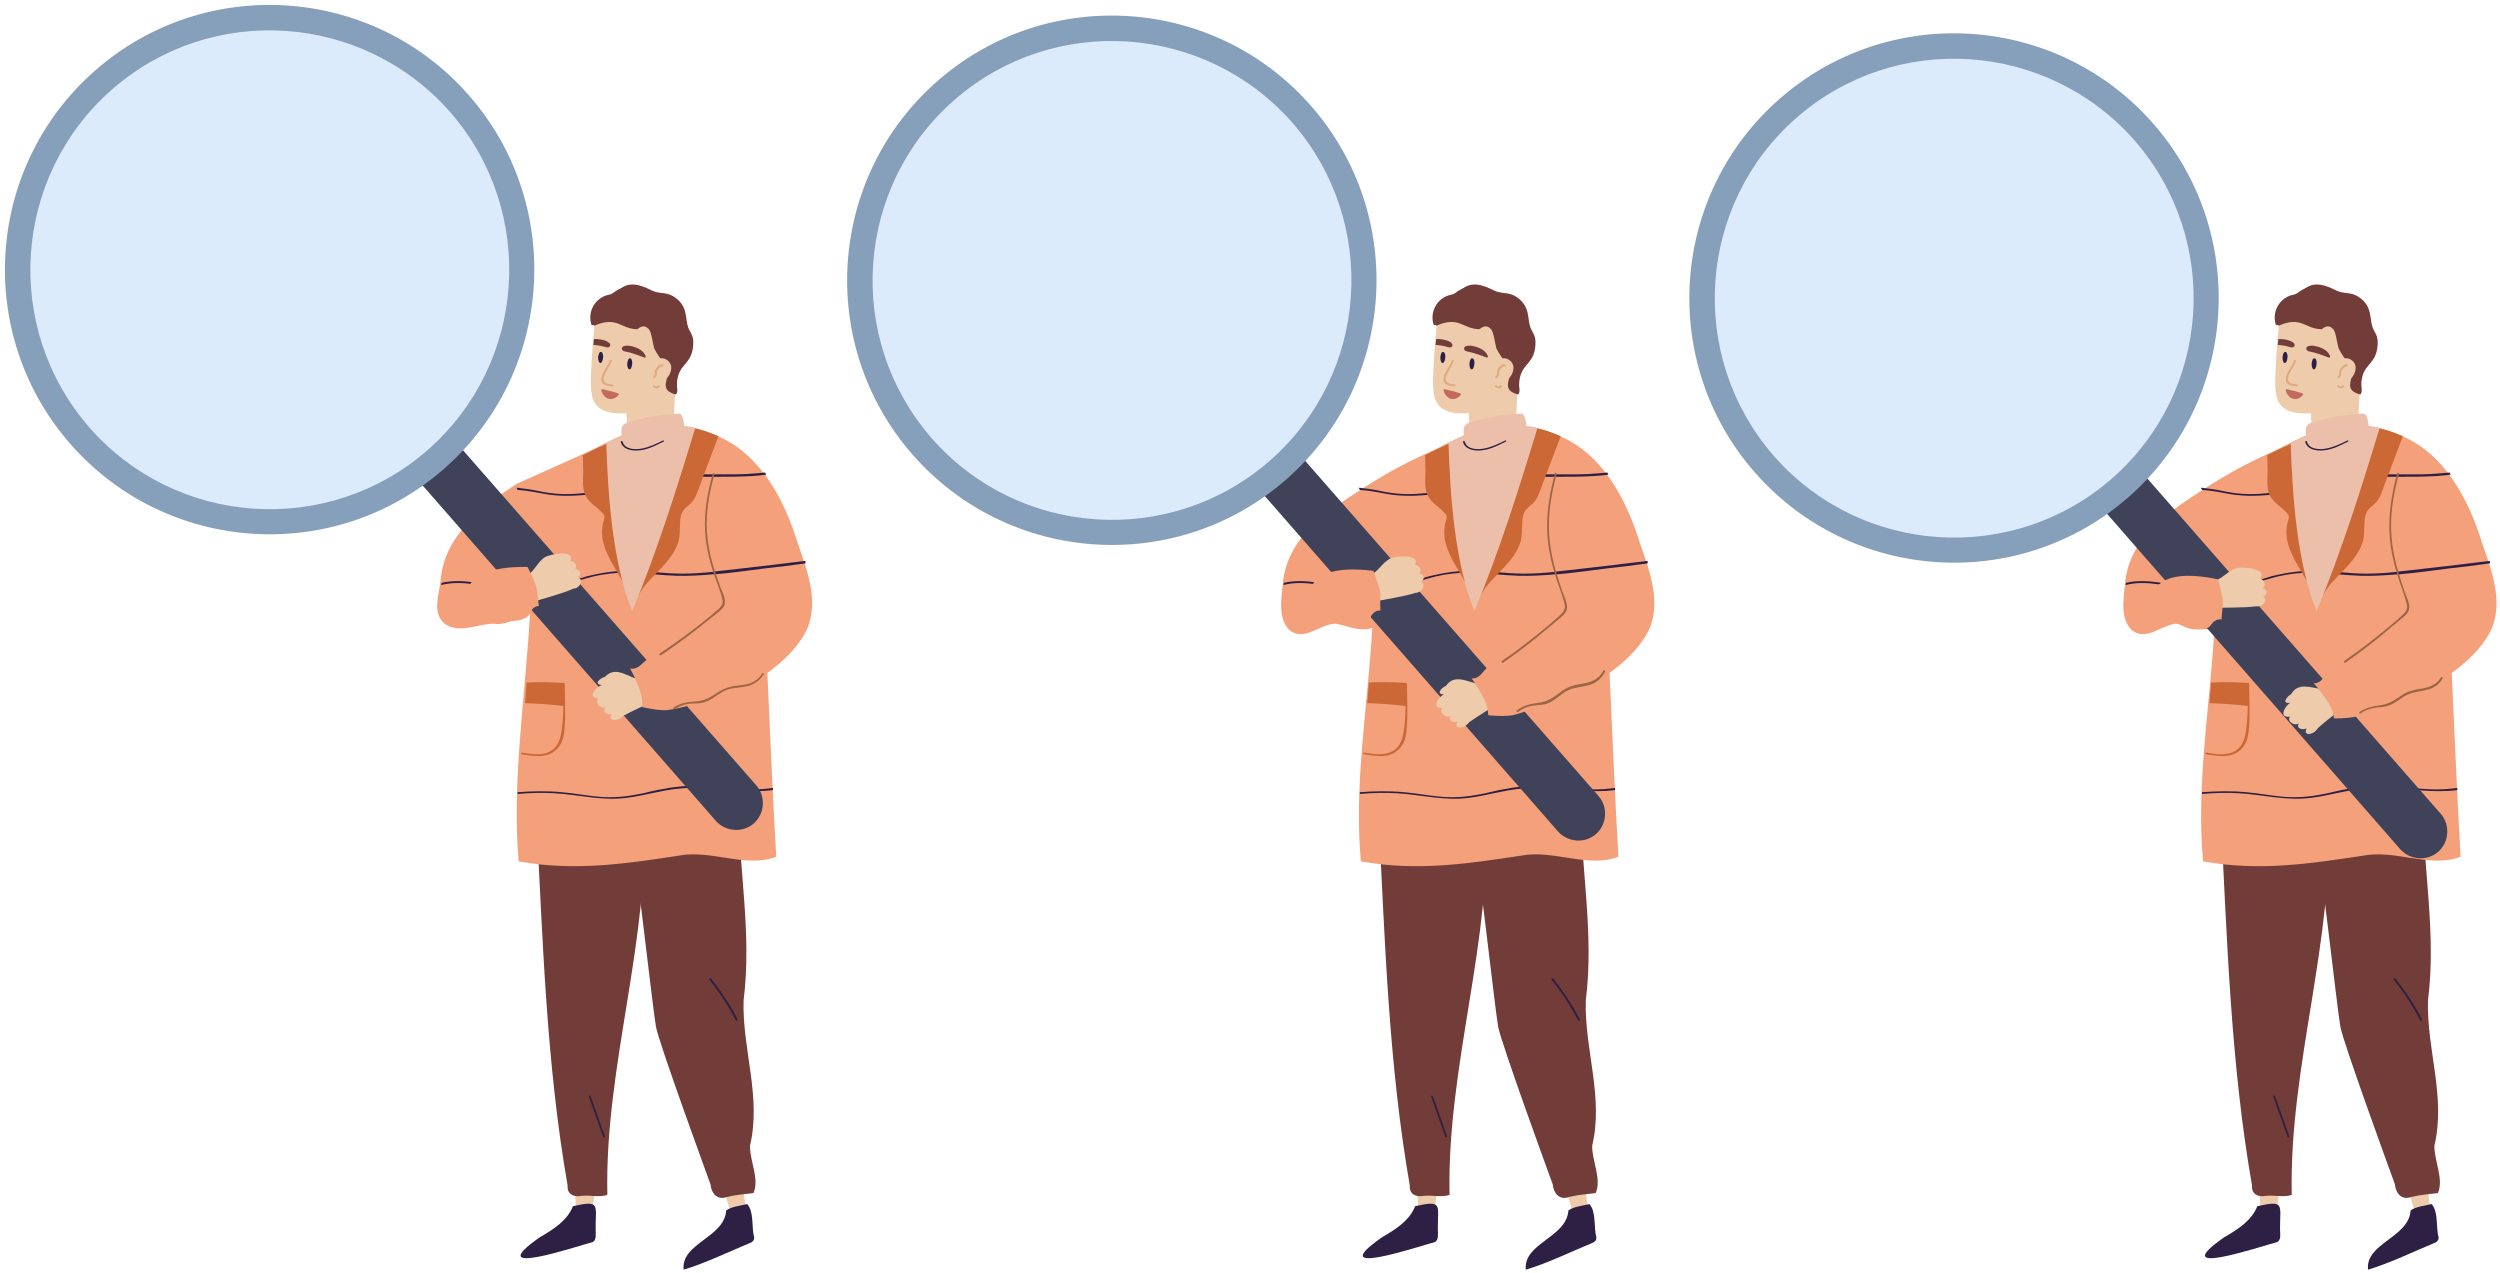 <?xml version="1.0" encoding="utf-8"?>
<!-- Generator: Adobe Illustrator 24.2.3, SVG Export Plug-In . SVG Version: 6.00 Build 0)  -->
<svg version="1.1" id="圖層_1" xmlns="http://www.w3.org/2000/svg" xmlns:xlink="http://www.w3.org/1999/xlink" x="0px" y="0px"
	 viewBox="0 0 704.7 358.9" style="enable-background:new 0 0 704.7 358.9;" xml:space="preserve">
<style type="text/css">
	.st0{fill:#723C39;}
	.st1{fill:#EDCBAB;}
	.st2{fill:#2D2044;}
	.st3{fill:#E0A97C;}
	.st4{fill:#C36A5B;}
	.st5{fill:#F4A07A;}
	.st6{fill:#EBBFA9;}
	.st7{fill:#9B6546;}
	.st8{fill:#CC6836;}
	.st9{fill:#404259;}
	.st10{opacity:0.52;}
	.st11{fill:#BBD8F8;}
	.st12{fill:#869FBA;}
</style>
<g>
	<g>
		<path class="st0" d="M404.1,91.5c0.1,0.3,0.6,0.2,0.5-0.1c0.9,0.5,1.9,1,3,1.1c1.2,0.2,2.3,0.1,3.5,0.2c2.6,0.3,5.1,1.1,7.4,2.4
			c2.4,1.3,4.6,3.2,6.1,5.5c1.5,2.4,2.1,5.3,2.9,8c0,0.1,0.1,0.2,0.2,0.2c0.1,0.3,0.5,0.3,0.5,0c0-1.5,0.2-2.9,0.9-4.2
			c0.6-1.2,1.6-2,2.3-3.1c1.2-1.6,1.5-3.7,1.4-5.6c-0.1-1.1-0.5-1.8-1-2.7c-0.7-1.3-0.8-2.5-1-3.9c-0.2-1.6-0.7-3.1-1.8-4.3
			c-1.1-1.2-2.6-2.1-4.2-2.3c-1.2-0.2-2.3-0.2-3.4-0.7c-0.9-0.4-1.8-0.9-2.7-1.2c-1.6-0.6-3.5-0.9-5.1-0.2c-1,0.4-1.6,1.2-2.5,1.8
			c-1,0.6-2.2,0.6-3.2,1C404.6,84.8,403.1,88.3,404.1,91.5z"/>
		<path class="st1" d="M404.3,111.7c0.6,2.6,2.4,4.1,5.2,4.6c1.2,0.2,2.7,0.3,4,0.2c0.6-0.1,1.2-0.1,1.7-0.3c2-0.6,2.9-2.3,4.8-2.9
			c1.3-0.4,2.7-0.9,3.8-1.7c0.9-0.7,1.5-1.7,2-2.8c0.2-0.4,0.3-0.8,0.5-1.2c0.1-0.4,0.3-0.9,0.4-1.3c0.3-0.9,0.6-1.7,0.8-2.6
			c0.3-1.1,0.6-2.1,0.8-3.2c0.3-1.3,0.4-2.6,0.5-3.9c0.1-2.8-0.4-5.6-1.9-8c-1.8-2.9-4.9-4.4-8-5.6c-3.2-1.2-6.5-1.7-9.4,0.6
			c-1.3,1-3.2,2.8-3.9,4.6c-0.2-0.1-0.4,0-0.4,0.2l-0.4,5.3l-0.1,1l-0.1,0.7v0.2l-0.1,1.4v0.3l-0.3,3.8
			C404.1,104.5,403.6,108.3,404.3,111.7z"/>
		<path class="st1" d="M426.5,125.8c0.2-0.7,0.3-1.4,0.4-2.1l0,0c0.2-1.2,0.3-2.4,0.4-3.7c0.1-1.7,0.1-3.4,0.2-5.1
			c0.1-2,0.2-4.1,0.3-6.1c0.1-2.3,0.2-4.7,0.3-7c0-0.5,0.2-1.2,0.1-1.9c0-0.6-0.2-1.1-0.7-1.4c-1.1-0.7-2.7-0.1-3.7,0.4
			c-0.6,0.2-1.1,0.5-1.7,0.7c-2.2,0.9-4.4,1.9-6.6,2.9c-0.5,0.2-0.9,0.4-1.4,0.6l0,0c-0.2,0.1-0.4,0.2-0.6,0.3
			c0-0.1-0.1-0.1-0.1-0.2c-0.2-0.3-0.8-0.1-0.6,0.2c0,0.1,0.1,0.1,0.1,0.2c-0.4,0.2-0.8,0.4-1.3,0.6c-0.4,0.2-0.1,0.7,0.2,0.6
			c0.4-0.2,0.9-0.4,1.3-0.6c0.2,0.3,0.4,0.7,0.6,1c0,3.8,0.1,7.6,0.3,11.4c0,0.2,0,0.4,0,0.6c0.1,1,0.1,1.9,0.2,2.9
			c0.1,0.9,0.1,1.9,0.2,2.8c0.1,0.8,0.1,1.7,0.2,2.5c0,0.2,0,0.4,0.1,0.5c0,0.4,0.1,0.9,0.1,1.3c0,0.2,0.2,0.3,0.3,0.3
			c2.4-0.1,4.7-0.1,7.1-0.2c1.1,0,2.2-0.1,3.2-0.1h0.1c0.1,0,0.1-0.1,0.1-0.1C426.2,126.7,426.3,126.3,426.5,125.8z"/>
		<path class="st2" d="M407.4,100.8c-0.1,0.9-0.4,1.6-0.8,1.5c-0.4,0-0.6-0.8-0.6-1.6c0.1-0.9,0.4-1.6,0.8-1.5
			C407.2,99.2,407.5,100,407.4,100.8z"/>
		<path class="st2" d="M415.6,102.6c-0.1,0.9-0.4,1.6-0.8,1.5c-0.4,0-0.6-0.8-0.6-1.6c0.1-0.9,0.4-1.6,0.8-1.5
			C415.4,101,415.7,101.7,415.6,102.6z"/>
		<path class="st3" d="M409.3,101.6c0.1-0.3,0.6-0.2,0.5,0.1c-0.3,1-0.9,1.9-1.4,2.8c-0.3,0.5-0.6,1.1-0.8,1.7
			c-0.5,1.8,1.3,2.1,2.5,2.2c0.3,0,0.3,0.6,0,0.5c-1.4-0.1-3.2-0.3-3.2-2C407,104.9,408.7,103.4,409.3,101.6z"/>
		<path class="st4" d="M406.9,110c0.2,1,1,2.1,2,2.4c1.1,0.3,2.1-0.2,2.8-1c0.1-0.1,0.2-0.3,0.1-0.4c-0.5-0.3-1.5-0.5-2.1-0.7
			c-0.8-0.2-1.7-0.4-2.5-0.6C407,109.7,406.8,109.8,406.9,110z"/>
		<path class="st0" d="M414.2,99.2c1.7,0.4,3.3,1,4.9,1.6c0.1,0.1,0.3-0.1,0.3-0.3c0-0.4-0.9-2.4-4.4-3c-0.5-0.1-2.1-0.2-2.3,0.6
			C412.6,99.1,413.8,99.1,414.2,99.2z"/>
		<path class="st0" d="M404.6,97.2c1,0.1,2,0.2,3,0.5c0.4,0.1,1.6,0.6,1.8-0.3c0.2-0.8-1.3-1.4-1.8-1.5c-1.1-0.3-2.1-0.4-2.8-0.3
			l-0.1,1.4L404.6,97.2z"/>
		<path class="st0" d="M404.9,91.8c6.5-2.8,7.3,0.9,12.1,1c1-0.7,2-1.4,3.3,0c0.7,0.7,1.1,3.9,1.5,5.4c1.7,3.5,4.5,5.1,3.3,9.7
			c-0.3,1.9,0.7,2.7,2.8,3.3c0.7-0.5,0.4-2.4,0.1-3.1c0.6-7.4,3.7-16.1-0.6-22.9c-2.5-2-11-5-14.2-4.2c-1.6,0.4-2.8,1.5-4.2,2.4
			c-1.5,0.8-3.8,1.4-3.4,3.6c-0.1,0-0.1,0.1-0.2,0.1C404.5,88.2,403.5,91,404.9,91.8z"/>
		<path class="st1" d="M426.6,103.3c-0.1-0.6-0.4-1.2-1-1.7c-1.2-1-2.8-0.7-3.7,0.3c-0.1,0.1-0.2,0.3-0.3,0.4c0,0.1,0,0.1,0,0.2
			c0,0-0.1,0.1-0.1,0.2c-0.2,1.2-0.1,2.4,0.3,3.5c0,0.1,0.1,0.2,0.1,0.3c0.2,0.5,0.5,1,0.9,1.4c0.3,0.3,0.7,0.7,1.1,0.5
			c0.3-0.1,0.6-0.7,0.8-0.9c0.1-0.2,0.3-0.3,0.4-0.5c0.3-0.4,0.6-0.7,0.8-1.1l0.1-0.1C426.4,105.1,426.7,104.2,426.6,103.3z"/>
		<path class="st3" d="M424.2,102.7c-0.7-0.1-1.2,0.3-1.6,0.8c-0.2,0.2-0.4,0.5-0.5,0.8c-0.2,0.5,0.1,1.5-0.5,1.8
			c-0.3,0.2-0.1,0.6,0.2,0.5c0.4-0.2,0.6-0.5,0.7-0.9c0.1-0.3,0-0.7,0.1-1c0.2-0.6,0.8-1.5,1.5-1.4
			C424.5,103.3,424.5,102.8,424.2,102.7z"/>
		<path class="st3" d="M422.9,108.7c-0.3,0.3-0.8,0.4-1,0c-0.2-0.3-0.6,0.1-0.4,0.3c0.5,0.6,1.4,0.6,1.9,0
			C423.5,108.8,423.1,108.5,422.9,108.7z"/>
	</g>
	<path class="st1" d="M405.1,330.8c-1.8,0.1-3.6,0.4-5.4,0.8c0-0.1,0-0.1,0-0.2c0-0.3-0.6-0.3-0.5,0c0.1,2,0.3,3.9,0.4,5.9
		c0,0.9,0.1,1.7,0.1,2.6c0.1,2.1,0.1,4.1,0.2,6.2c0,0.1,0.1,0.3,0.3,0.3c1.2,0,2.4,0,3.6-0.1c0.1,0,0.3-0.1,0.3-0.3
		c0.1-2.2,0.2-4.4,0.5-6.6c0.1-0.5,0.1-0.9,0.2-1.4c0-0.2,0.1-0.5,0.1-0.7c0.3-2.1,0.6-4.1,0.6-6.2
		C405.3,330.9,405.2,330.8,405.1,330.8z"/>
	<path class="st1" d="M448.3,344.5c-0.3-1.6-0.6-3.2-0.8-4.8c-0.1-0.7-0.2-1.5-0.3-2.2c0-0.3-0.1-0.6-0.1-0.9
		c-0.2-2.3-0.4-4.6-0.9-6.9c0-0.1-0.2-0.2-0.3-0.2c-1.7,0.6-3.4,1.3-5.1,2.1c0-0.1,0-0.1-0.1-0.2c-0.1-0.3-0.6-0.2-0.5,0.1
		c0.7,2.1,1.3,4.2,2,6.4c0.4,1.2,0.7,2.5,1.1,3.7c0.4,1.3,0.7,2.6,1.1,4c0,0.1,0.2,0.2,0.3,0.2c1.2-0.3,2.3-0.6,3.5-1
		C448.2,344.7,448.3,344.6,448.3,344.5z"/>
	<path class="st0" d="M448.8,323c3.3-13.9-2.2-27.1-1.8-41l0,0c2.4-18.8-1.4-37.3-1.5-56.1c-1.8-5.6-18,0.8-22.8,1.2
		c-2.6,0.7-5.3,1.4-7.8,2.2c-1-5.1-2-5.2-0.5,0.1c-5.2,1.5-5.2,2.4,0.1,0.5c2.3,12.2,6.8,53.8,7.8,59.5c0.7,4.3,15.4,44.5,15.4,44.5
		c0.2,2.5,1.9,4.5,4.6,3.5c3-0.7,4.4-0.7,7.5-1.1C451.5,332.3,448.8,327.5,448.8,323z"/>
	<path class="st0" d="M418.9,228.1c0.6-3.2-3.5-1.1-5.3-1.2c-8.2,1-16.3,2-24.5,3.1c-0.6-5.6-1.7-5.8-0.5,0
		c-0.6,0.2-4.3,0.1-3.3,0.9c0.6-0.2,2.1,0.4,2.2-0.3c0.4,0,0.8-0.1,1.1-0.1c1.8,34.7,2.8,69.3,8.8,103.7c-0.2,2.4,1.7,3.3,3.8,2.9
		c2.4-0.3,5.3,0.5,7.4-0.3C407.8,300.3,420.8,264.8,418.9,228.1z"/>
	<path class="st2" d="M405.3,346.6c-0.1-6.9,1.6-8.4-6.4-6.6c-1.6,4.1-5.6,6.6-9.4,8.8c-16.4,11.5,9.5,2.8,15,1.3
		C405.6,349.5,405.3,347.7,405.3,346.6z"/>
	<path class="st2" d="M450,348.9c-0.8-2.9,0-7.4-2-9.5c-1.9,0.5-4.4,0.7-5.9,1.8c-0.5,7.7-12.8,9.2-12,16.7
		c6.3-1.9,12.8-5.1,19.1-7.7C449.6,349.9,450,349.6,450,348.9z"/>
	<path class="st5" d="M464.2,178.7c-2.5,4.4-6.4,8-10.5,11c0.8,17.3,1.5,34.6,2.5,51.8c-8.5,3.3-18.4-2.1-27.5-0.3
		c-14.6,2.2-29.3,4.5-45.1,1.6c-2-21.9,2-43.9,3.2-65.8c-3.6,1.2-6.9-0.6-10.3-1.2c-4.3,0-8.6,5-12.8,2c-3.6-3.2-2.5-9-2.1-13.3
		c1.1-12.6,11.7-19.8,21.4-26.1l0,0c5.9-3.9,12.3-7.5,18.5-10.3c4.9-2.1,9.5-5.1,14.6-6.6c2.4-0.5,4.8-0.8,7.3-1
		c1.1-0.1,2.3-0.1,3.4-0.2h-0.1c0.7,0,1.4-0.1,2.1-0.1l0,0l0,0c1.2-0.1,2.4,0.1,3.6,0.3c2.4,0.5,4.7,1.3,7,2.3
		c12.3,5.1,19,17.9,22.8,30.1C465.1,161.2,468.7,170.6,464.2,178.7z"/>
	<path class="st2" d="M445.3,287.3c-2.1-4.1-4.7-7.9-7.5-11.5c-0.2-0.3-0.6,0.1-0.4,0.4c2.8,3.5,5.3,7.3,7.4,11.4
		C445,287.9,445.4,287.6,445.3,287.3z"/>
	<path class="st2" d="M407.9,320.3c-1.3-3.8-2.7-7.6-4-11.3c-0.1-0.3-0.6-0.2-0.5,0.1c1.3,3.8,2.7,7.6,4,11.3
		C407.5,320.8,408,320.6,407.9,320.3z"/>
	<path class="st6" d="M430.4,121.8c0-0.5-0.1-1-0.1-1.6l0,0v-0.1c-0.1-0.9-0.3-2.3-0.8-3.1c-0.3-0.4-0.7-0.5-1.2-0.4
		c-0.2,0-0.4,0.1-0.7,0.1c-1.5,0.1-2.9,0.2-4.4,0.4c-2.6,0.4-5.2,0.9-7.7,1.7c-0.1,0-0.2,0.1-0.3,0.1c-0.8,0.2-1.9,0.4-2.3,1.1
		c-0.5,0.7-0.3,2-0.3,2.9v0.1c0.1,0.2,0.3,0.2,0.4,0.1c1.4,0.8,3,1,4.7,1.1c1.2,0.1,2.4,0,3.6,0c1,0,2.1,0,3.1,0l0,0h0.1
		c1.1,0,2.2,0,3.3-0.1c0.6,0,1.3-0.1,1.9-0.1c0.2,0,0.4,0,0.5,0s0.2-0.1,0.2-0.2C430.4,123.1,430.4,122.4,430.4,121.8z"/>
	<g>
		<path class="st2" d="M453.4,133.8c-1.4,0.2-2.8,0.3-4.2,0.4c-3.5,0.2-7.1,0.2-10.6,0.2H438c-0.9,0-1.8,0-2.7,0
			c-2.1,0-4.2,0.1-6.2,0.3c-0.2,0-0.5,0-0.7,0.1c-2.5,0.3-4.9,0.7-7.3,1.2c-2.6,0.5-5.2,1.2-7.8,1.7c-1.5,0.3-2.9,0.6-4.4,0.9
			c-0.1,0-0.1,0-0.2,0c-2.1,0.4-4.2,0.7-6.4,0.9c-4,0.4-8.1,0.4-12.1-0.4c-0.7-0.1-1.4-0.3-2.2-0.4c-1.6-0.3-3.1-0.5-4.7-0.6l0,0
			c-0.1-0.2-0.2-0.4-0.3-0.6c0.4,0,0.7,0,1,0.1c1.2,0.1,2.4,0.3,3.6,0.5c1,0.2,2,0.4,3.1,0.6c3.8,0.7,7.5,0.7,11.3,0.3
			c2.2-0.2,4.5-0.6,6.7-1c1.5-0.3,2.9-0.6,4.4-0.9c2.7-0.6,5.3-1.2,8-1.7c2.7-0.5,5.4-1,8.1-1.3l0,0c0.2,0,0.4,0,0.6-0.1
			c1.9-0.2,3.8-0.2,5.7-0.3c0.9,0,1.8,0,2.7,0h0.6c4,0,8,0.1,12-0.3c0.8-0.1,1.5-0.1,2.3-0.2C453.2,133.5,453.3,133.6,453.4,133.8z"
			/>
		<path class="st2" d="M464.5,158.8c-3.7,0.5-7.5,1-11.3,1.4c-4.8,0.6-9.6,1.3-14.4,1.7c-0.2,0-0.4,0-0.5,0
			c-3.5,0.3-6.9,0.5-10.3,0.4c-2.1-0.1-4.1-0.2-6.2-0.4c-0.7-0.1-1.4-0.1-2.1-0.2c-0.9-0.1-1.8-0.1-2.7-0.2c-0.4,0-0.7,0-1.1,0
			c-0.2,0-0.5,0-0.7,0c-1,0-1.9,0-2.9,0c-0.3,0-0.6,0-0.8,0c-3.1,0.2-6.1,0.7-9.1,1.6c-0.5,0.1-0.9,0.3-1.4,0.4
			c-0.6,0.2-1.2,0.4-1.7,0.6c-1.3,0.4-2.6,0.9-3.8,1.3c-1.4,0.5-2.8,0.9-4.2,1.2c-1.5,0.3-3.1,0.5-4.6,0.5c-2.3,0-4.6-0.2-6.9-0.7
			c-5.8-1.1-12.2-3-18-1.5c0-0.2,0-0.4,0.1-0.6c5.8-1.4,12.3,0.5,18.1,1.6c2.3,0.4,4.5,0.6,6.7,0.6c2.1,0,4.2-0.3,6.3-0.9
			c0.8-0.2,1.5-0.4,2.3-0.7c1.3-0.4,2.6-0.9,3.9-1.3c0.7-0.2,1.4-0.5,2.2-0.7c1.1-0.4,2.3-0.7,3.4-0.9c2.2-0.5,4.3-0.8,6.5-1
			c0.3,0,0.7,0,1-0.1c1.2-0.1,2.4-0.1,3.6,0c0.3,0,0.6,0,0.9,0c0.1,0,0.2,0,0.3,0c1,0,1.9,0.1,2.9,0.2c0.8,0.1,1.5,0.1,2.3,0.2
			c2.4,0.2,4.8,0.4,7.3,0.4c2.9,0,5.8-0.2,8.6-0.5c0.2,0,0.4,0,0.5-0.1c1.2-0.1,2.4-0.3,3.7-0.4c4.3-0.5,8.6-1,13-1.5
			c3-0.4,6-0.7,9-1.1C464.4,158.4,464.5,158.6,464.5,158.8z"/>
		<path class="st2" d="M455.3,222.7c-6.8,0.9-13.5-0.4-20.3-0.6c-3.3-0.1-6.6,0.1-9.9,0.7c-0.3,0.1-0.7,0.1-1,0.2
			c-1,0.2-2,0.4-3,0.6c-2.3,0.5-4.7,1-7.1,1.3c-6.8,0.9-13.5-0.9-20.3-1.3c-3.5-0.2-7-0.1-10.4,0.2c0-0.2,0-0.4,0-0.5
			c4.1-0.3,8.3-0.4,12.4,0c3.6,0.3,7.1,1,10.7,1.3c3.7,0.3,7.2,0,10.8-0.7c1.2-0.2,2.4-0.5,3.6-0.8c1.3-0.3,2.7-0.6,4.1-0.8
			c0.8-0.2,1.6-0.3,2.5-0.4c3.4-0.5,6.8-0.4,10.2-0.2c3.6,0.3,7.1,0.7,10.7,0.8c2.4,0.1,4.7-0.1,7-0.4
			C455.2,222.3,455.3,222.5,455.3,222.7z"/>
	</g>
	<path class="st7" d="M386,156.7c-3.9-1.7-7.8-3.2-11.9-4.3c-0.3-0.1-0.5,0.4-0.1,0.5c4,1.1,8,2.5,11.8,4.2
		C386,157.3,386.3,156.8,386,156.7z"/>
	<path class="st8" d="M415.5,168.7c1.1-2.1,0.8-4.8,0.4-7.1c0-0.2,0-0.4-0.1-0.5c0-0.3-0.1-0.6-0.1-0.9c-0.4-3.4-0.8-6.9-1.2-10.3
		c0-0.1,0-0.1-0.1-0.2c-0.4-3.5-0.7-6.9-1-10.4c0-0.5-0.1-1-0.1-1.5c0-0.2,0-0.4,0-0.5c-0.2-3.1-0.4-6.2-0.8-9.2
		c-0.2-1.6-0.8-3.3-2.1-4c-0.6,0.3-1.2,0.6-1.8,0.9c-0.8,0.4-1.6,0.8-2.4,1.1c-1.3,0.6-2.6,1.2-3.9,1.9c-0.1,0.1-0.2,0.1-0.4,0.2
		c-0.1,0-0.1,0-0.2,0.1c0,1.5,0.1,2.9,0.1,4.4c0,2-0.3,4.5,0.4,6.4c0,0.1,0,0.1,0.1,0.2c0.1,0.2,0.1,0.3,0.2,0.5
		c0.6,1.1,1.5,1.9,2.4,2.7c0.6,0.5,1.3,1,1.8,1.6c0.5,0.4,1.1,1,1.1,1.6c0,0.5-0.3,1.2-0.4,1.7c-1.2,5.1,1.4,9.5,4,13.9
		c0.1,0.2,0.2,0.3,0.3,0.5c0.5,0.9,1,1.7,1.5,2.6l0,0c0.9,1.8,1.7,3.6,2.1,5.5c0.1,0.3,0.6,0.2,0.5-0.1s-0.1-0.6-0.2-0.9
		C415.4,168.7,415.4,168.7,415.5,168.7z"/>
	<path class="st8" d="M439.8,122.9c-0.2-0.1-0.3-0.1-0.5-0.2c-2.1-0.9-4.3-1.6-6.5-2.1l0,0c0,0,0,0-0.1,0c-0.8,0.3-1.6,0.8-2.3,1.3
		c-0.3,0.2-0.6,0.4-0.8,0.6c-0.7,0.5-1.3,1-1.9,1.6c-0.4,0.4-0.8,0.8-1.2,1.3c-0.2,0.2-0.4,0.5-0.6,0.7c-2.2,2.8-3.7,6-4.7,9.4
		c-0.1,0.2-0.1,0.4-0.2,0.6c-0.1,0.2-0.1,0.5-0.2,0.7c-1.1,4.7-1.8,9.5-2.5,14.3c-0.5,3.3-1,6.7-1.3,10.1c0,0.2,0,0.4,0,0.5
		c-0.2,1.8-0.3,3.7-0.3,5.5c0,0.2,0.1,0.3,0.3,0.3c-0.1,0.3,0.3,0.5,0.5,0.2c0.1-0.2,0.2-0.4,0.3-0.6l0,0c1.1-1.9,2.6-3.5,4.1-5
		c0.2-0.2,0.3-0.3,0.5-0.5c1.2-1.3,2.4-2.5,3.5-3.9c1.2-1.5,2.1-3.1,2.7-4.9c0.5-1.8,0.4-3.5,0.5-5.4c0-1.1,0.2-2.3,0.7-3.2
		s1.4-1.5,2.2-2.2c1.5-1.4,2.1-3.6,2.8-5.5c0.2-0.6,0.5-1.3,0.7-1.9c0.1-0.2,0.1-0.4,0.2-0.5c1.4-3.6,2.7-7.2,4.1-10.8l0.1-0.1
		C439.8,122.9,439.8,122.9,439.8,122.9L439.8,122.9z"/>
	<path class="st6" d="M422.6,120.6c-5.1,0.2-9.8,1.9-14.3,4.3c0.5,15.5,1.8,33.7,7.3,47.4c7-16.8,12.5-34.3,17.8-51.7
		C430.1,119.6,426,120.6,422.6,120.6z"/>
	<path class="st8" d="M396.6,193.5c0-0.2,0-0.4,0-0.5s0-0.1,0-0.2c0-0.1-0.1-0.3-0.3-0.3c-3.5-0.2-7-0.3-10.5-0.1c0,0.1,0,0.2,0,0.3
		c0,0.2,0,0.3,0,0.5c-0.1,1.7-0.3,3.3-0.4,5c3.6,0.1,7.2,0.4,10.8,0.8c0,1.4-0.1,2.8-0.2,4.2c-0.3,3.7-0.6,7.9-4.8,9.1
		c-2.3,0.6-4.6,0.2-6.9-0.2c0,0.2,0,0.3,0,0.5c3.9,0.6,8.1,1.4,10.7-2.2c1.6-2.1,1.5-5.1,1.7-7.7
		C396.7,199.5,396.7,196.5,396.6,193.5z"/>
	<path class="st2" d="M424.2,124.2c-1.8,0.9-3.7,1.8-5.7,2.2c-1.8,0.4-5,0.4-5.6-1.9c-0.1-0.3-0.6-0.2-0.5,0.1
		c0.5,1.9,2.6,2.4,4.3,2.4c2.8,0,5.3-1.3,7.7-2.5C424.8,124.5,424.5,124,424.2,124.2z"/>
	<g>
		<g>
			<g>
				<g>
					<path class="st9" d="M449.9,235.1L449.9,235.1c-3.1,2.7-7.9,2.4-10.7-0.7l-85.5-97.8l11.4-9.9l85.5,97.7
						C453.3,227.5,453,232.3,449.9,235.1z"/>
				</g>
				<g>
					<g class="st10">
						<circle class="st11" cx="313.4" cy="79" r="71.1"/>
					</g>
					<g>
						<path class="st12" d="M362.5,135.2c-31,27.1-78.2,23.9-105.3-7.1s-23.9-78.2,7.1-105.3s78.2-23.9,105.3,7.1
							C396.7,60.9,393.5,108.1,362.5,135.2z M269,28.2c-28,24.5-30.9,67.2-6.4,95.3c24.5,28,67.2,30.9,95.3,6.4
							c28-24.5,30.9-67.2,6.4-95.3C339.7,6.6,297,3.7,269,28.2z"/>
					</g>
				</g>
			</g>
		</g>
	</g>
	<path class="st1" d="M421.4,193.9c-0.3-0.6-0.7-1.2-1-1.8c-4.1,2.9-9.3-3.6-12.8,1.2c-1.2,0.5-3.1,2.5-0.5,2.4
		c-1.7,0.7-3.8,4.1-0.5,3.9c-1.1,1.2,1,3,2.3,2.2c-1,1.4,0.9,2.1,2,1.6c-1.4,2.2,1.8,2.2,3.2,0.2c2-1.4,7.2-4.8,9.5-5.8
		C422.9,196.5,422.1,195.2,421.4,193.9z"/>
	<path class="st1" d="M400.6,164c0.2-0.1,0.5-0.5,0.6-0.7c0.4-0.8-0.3-1.6-1.1-1.7c0.8-0.9-0.1-2.3-1.2-2.4c1.6-3.1-5.4-2.5-6.9-1.8
		l0,0c-2.3,1-3.6,4-6,4.8c0.6,2.5,0.5,5,0.5,7.6c3.4-0.8,9.1-1.6,12.6-2.7C400.7,167.1,402.1,164.9,400.6,164z"/>
	<path class="st5" d="M387.1,160.9c0,0,2.1,5.2,2,6.8s0,4.4,0,4.4s-1.7-0.3-2.8,1.9c-1.1,2.1-6,1.5-6,1.5l-10.7-3.4
		C369.6,171.9,363.9,158.1,387.1,160.9z"/>
	<path class="st5" d="M424.9,183.4c0,0-5.3,4-6.9,6.1s-3.2,1.7-3.2,1.7s4.5,6.2,4.6,9.2l0.1,1.2c0,0,3.3,0.4,6.2,0.1
		c2.9-0.3,9.7-3.4,9.7-3.4L424.9,183.4z"/>
	<path class="st7" d="M452,189c-1.4,2.6-3.6,3.4-6.4,3.8c-2.1,0.3-3.9,0.9-5.6,2.2c-2,1.5-3.7,2.8-6.3,3.1c-2.3,0.3-4.2,0.7-6.1,2.1
		c-0.3,0.2,0,0.7,0.3,0.5c1.1-0.8,2.4-1.5,3.8-1.7c1.3-0.3,2.6-0.2,3.8-0.5c2.1-0.5,3.7-2.1,5.4-3.3c2.2-1.5,4.6-1.4,7-2.1
		c2-0.5,3.5-1.8,4.5-3.7C452.6,189,452.1,188.7,452,189z"/>
	<path class="st7" d="M440.5,167c-0.7-2.1-1.4-4.1-2-6.2c-1.2-4.2-1.9-8.4-1.9-12.7c0-4.9,0.9-9.7,2.2-14.5c0.1-0.3-0.4-0.5-0.5-0.1
		c-1.3,4.8-2.2,9.8-2.2,14.8s1,9.8,2.5,14.5c0.8,2.5,1.8,4.9,2.4,7.4c0.5,1.8-0.7,2.7-1.9,3.8c-1,0.9-2,1.8-3,2.6
		c-4.1,3.4-8.3,6.7-12.7,9.7c-0.3,0.2,0,0.7,0.3,0.5c3.3-2.3,6.5-4.7,9.7-7.3c1.6-1.3,3.2-2.7,4.8-4c1.1-1,2.9-2.1,3.4-3.5
		C442.1,170.4,441,168.4,440.5,167z"/>
</g>
<g>
	<g>
		<path class="st0" d="M166.7,91.5c0.1,0.3,0.6,0.2,0.5-0.1c0.9,0.5,1.9,1,3,1.1c1.2,0.2,2.3,0.1,3.5,0.2c2.6,0.3,5.1,1.1,7.4,2.4
			c2.4,1.3,4.6,3.2,6.1,5.5c1.5,2.4,2.1,5.3,2.9,8c0,0.1,0.1,0.2,0.2,0.2c0.1,0.3,0.5,0.3,0.5,0c0-1.5,0.2-2.9,0.9-4.2
			c0.6-1.2,1.6-2,2.3-3.1c1.2-1.6,1.5-3.7,1.4-5.6c-0.1-1.1-0.5-1.8-1-2.7c-0.7-1.3-0.8-2.5-1-3.9c-0.2-1.6-0.7-3.1-1.8-4.3
			c-1.1-1.2-2.6-2.1-4.2-2.3c-1.2-0.2-2.3-0.2-3.4-0.7c-0.9-0.4-1.8-0.9-2.7-1.2c-1.6-0.6-3.5-0.9-5.1-0.2c-1,0.4-1.6,1.2-2.5,1.8
			c-1,0.6-2.2,0.6-3.2,1C167.2,84.8,165.7,88.3,166.7,91.5z"/>
		<path class="st1" d="M166.9,111.7c0.6,2.6,2.4,4.1,5.2,4.6c1.2,0.2,2.7,0.3,4,0.2c0.6-0.1,1.2-0.1,1.7-0.3c2-0.6,2.9-2.3,4.8-2.9
			c1.3-0.4,2.7-0.9,3.8-1.7c0.9-0.7,1.5-1.7,2-2.8c0.2-0.4,0.3-0.8,0.5-1.2c0.1-0.4,0.3-0.9,0.4-1.3c0.3-0.9,0.6-1.7,0.8-2.6
			c0.3-1.1,0.6-2.1,0.8-3.2c0.3-1.3,0.4-2.6,0.5-3.9c0.1-2.8-0.4-5.6-1.9-8c-1.8-2.9-4.9-4.4-8-5.6c-3.2-1.2-6.5-1.7-9.4,0.6
			c-1.3,1-3.2,2.8-3.9,4.6c-0.2-0.1-0.4,0-0.4,0.2l-0.4,5.3l-0.1,1l-0.1,0.7v0.2l-0.1,1.4v0.3l-0.3,3.8
			C166.7,104.5,166.2,108.3,166.9,111.7z"/>
		<path class="st1" d="M189.1,125.8c0.2-0.7,0.3-1.4,0.4-2.1l0,0c0.2-1.2,0.3-2.4,0.4-3.7c0.1-1.7,0.1-3.4,0.2-5.1
			c0.1-2,0.2-4.1,0.3-6.1c0.1-2.3,0.2-4.7,0.3-7c0-0.5,0.2-1.2,0.1-1.9c0-0.6-0.2-1.1-0.7-1.4c-1.1-0.7-2.7-0.1-3.7,0.4
			c-0.6,0.2-1.1,0.5-1.7,0.7c-2.2,0.9-4.4,1.9-6.6,2.9c-0.5,0.2-0.9,0.4-1.4,0.6l0,0c-0.2,0.1-0.4,0.2-0.6,0.3
			c0-0.1-0.1-0.1-0.1-0.2c-0.2-0.3-0.8-0.1-0.6,0.2c0,0.1,0.1,0.1,0.1,0.2c-0.4,0.2-0.8,0.4-1.3,0.6c-0.4,0.2-0.1,0.7,0.2,0.6
			c0.4-0.2,0.9-0.4,1.3-0.6c0.2,0.3,0.4,0.7,0.6,1c0,3.8,0.1,7.6,0.3,11.4c0,0.2,0,0.4,0,0.6c0.1,1,0.1,1.9,0.2,2.9
			c0.1,0.9,0.1,1.9,0.2,2.8c0.1,0.8,0.1,1.7,0.2,2.5c0,0.2,0,0.4,0.1,0.5c0,0.4,0.1,0.9,0.1,1.3c0,0.2,0.2,0.3,0.3,0.3
			c2.4-0.1,4.7-0.1,7.1-0.2c1.1,0,2.2-0.1,3.2-0.1h0.1c0.1,0,0.1-0.1,0.1-0.1C188.8,126.7,188.9,126.3,189.1,125.8z"/>
		<path class="st2" d="M170,100.8c-0.1,0.9-0.4,1.6-0.8,1.5c-0.4,0-0.6-0.8-0.6-1.6c0.1-0.9,0.4-1.6,0.8-1.5
			C169.8,99.2,170.1,100,170,100.8z"/>
		<path class="st2" d="M178.2,102.6c-0.1,0.9-0.4,1.6-0.8,1.5c-0.4,0-0.6-0.8-0.6-1.6c0.1-0.9,0.4-1.6,0.8-1.5
			C178,101,178.3,101.7,178.2,102.6z"/>
		<path class="st3" d="M171.9,101.6c0.1-0.3,0.6-0.2,0.5,0.1c-0.3,1-0.9,1.9-1.4,2.8c-0.3,0.5-0.6,1.1-0.8,1.7
			c-0.5,1.8,1.3,2.1,2.5,2.2c0.3,0,0.3,0.6,0,0.5c-1.4-0.1-3.2-0.3-3.2-2C169.6,104.9,171.3,103.4,171.9,101.6z"/>
		<path class="st4" d="M169.5,110c0.2,1,1,2.1,2,2.4c1.1,0.3,2.1-0.2,2.8-1c0.1-0.1,0.2-0.3,0.1-0.4c-0.5-0.3-1.5-0.5-2.1-0.7
			c-0.8-0.2-1.7-0.4-2.5-0.6C169.6,109.7,169.4,109.8,169.5,110z"/>
		<path class="st0" d="M176.8,99.2c1.7,0.4,3.3,1,4.9,1.6c0.1,0.1,0.3-0.1,0.3-0.3c0-0.4-0.9-2.4-4.4-3c-0.5-0.1-2.1-0.2-2.3,0.6
			C175.2,99.1,176.4,99.1,176.8,99.2z"/>
		<path class="st0" d="M167.2,97.2c1,0.1,2,0.2,3,0.5c0.4,0.1,1.6,0.6,1.8-0.3c0.2-0.8-1.3-1.4-1.8-1.5c-1.1-0.3-2.1-0.4-2.8-0.3
			l-0.1,1.4L167.2,97.2z"/>
		<path class="st0" d="M167.5,91.8c6.5-2.8,7.3,0.9,12.1,1c1-0.7,2-1.4,3.3,0c0.7,0.7,1.1,3.9,1.5,5.4c1.7,3.5,4.5,5.1,3.3,9.7
			c-0.3,1.9,0.7,2.7,2.8,3.3c0.7-0.5,0.4-2.4,0.1-3.1c0.6-7.4,3.7-16.1-0.6-22.9c-2.5-2-11-5-14.2-4.2c-1.6,0.4-2.8,1.5-4.2,2.4
			c-1.5,0.8-3.8,1.4-3.4,3.6c-0.1,0-0.1,0.1-0.2,0.1C167.1,88.2,166.1,91,167.5,91.8z"/>
		<path class="st1" d="M189.2,103.3c-0.1-0.6-0.4-1.2-1-1.7c-1.2-1-2.8-0.7-3.7,0.3c-0.1,0.1-0.2,0.3-0.3,0.4c0,0.1,0,0.1,0,0.2
			c0,0-0.1,0.1-0.1,0.2c-0.2,1.2-0.1,2.4,0.3,3.5c0,0.1,0.1,0.2,0.1,0.3c0.2,0.5,0.5,1,0.9,1.4c0.3,0.3,0.7,0.7,1.1,0.5
			c0.3-0.1,0.6-0.7,0.8-0.9c0.1-0.2,0.3-0.3,0.4-0.5c0.3-0.4,0.6-0.7,0.8-1.1l0.1-0.1C189,105.1,189.3,104.2,189.2,103.3z"/>
		<path class="st3" d="M186.8,102.7c-0.7-0.1-1.2,0.3-1.6,0.8c-0.2,0.2-0.4,0.5-0.5,0.8c-0.2,0.5,0.1,1.5-0.5,1.8
			c-0.3,0.2-0.1,0.6,0.2,0.5c0.4-0.2,0.6-0.5,0.7-0.9c0.1-0.3,0-0.7,0.1-1c0.2-0.6,0.8-1.5,1.5-1.4
			C187.1,103.3,187.1,102.8,186.8,102.7z"/>
		<path class="st3" d="M185.5,108.7c-0.3,0.3-0.8,0.4-1,0c-0.2-0.3-0.6,0.1-0.4,0.3c0.5,0.6,1.4,0.6,1.9,0
			C186.1,108.8,185.7,108.5,185.5,108.7z"/>
	</g>
	<path class="st1" d="M167.7,330.8c-1.8,0.1-3.6,0.4-5.4,0.8c0-0.1,0-0.1,0-0.2c0-0.3-0.6-0.3-0.5,0c0.1,2,0.3,3.9,0.4,5.9
		c0,0.9,0.1,1.7,0.1,2.6c0.1,2.1,0.1,4.1,0.2,6.2c0,0.1,0.1,0.3,0.3,0.3c1.2,0,2.4,0,3.6-0.1c0.1,0,0.3-0.1,0.3-0.3
		c0.1-2.2,0.2-4.4,0.5-6.6c0.1-0.5,0.1-0.9,0.2-1.4c0-0.2,0.1-0.5,0.1-0.7c0.3-2.1,0.6-4.1,0.6-6.2
		C167.9,330.9,167.8,330.8,167.7,330.8z"/>
	<path class="st1" d="M210.9,344.5c-0.3-1.6-0.6-3.2-0.8-4.8c-0.1-0.7-0.2-1.5-0.3-2.2c0-0.3-0.1-0.6-0.1-0.9
		c-0.2-2.3-0.4-4.6-0.9-6.9c0-0.1-0.2-0.2-0.3-0.2c-1.7,0.6-3.4,1.3-5.1,2.1c0-0.1,0-0.1-0.1-0.2c-0.1-0.3-0.6-0.2-0.5,0.1
		c0.7,2.1,1.3,4.2,2,6.4c0.4,1.2,0.7,2.5,1.1,3.7c0.4,1.3,0.7,2.6,1.1,4c0,0.1,0.2,0.2,0.3,0.2c1.2-0.3,2.3-0.6,3.5-1
		C210.8,344.7,210.9,344.6,210.9,344.5z"/>
	<path class="st0" d="M211.4,323c3.3-13.9-2.2-27.1-1.8-41l0,0c2.4-18.8-1.4-37.3-1.5-56.1c-1.8-5.6-18,0.8-22.8,1.2
		c-2.6,0.7-5.3,1.4-7.8,2.2c-1-5.1-2-5.2-0.5,0.1c-5.2,1.5-5.2,2.4,0.1,0.5c2.3,12.2,6.8,53.8,7.8,59.5c0.7,4.3,15.4,44.5,15.4,44.5
		c0.2,2.5,1.9,4.5,4.6,3.5c3-0.7,4.4-0.7,7.5-1.1C214.1,332.3,211.4,327.5,211.4,323z"/>
	<path class="st0" d="M181.5,228.1c0.6-3.2-3.5-1.1-5.3-1.2c-8.2,1-16.3,2-24.5,3.1c-0.6-5.6-1.7-5.8-0.5,0
		c-0.6,0.2-4.3,0.1-3.3,0.9c0.6-0.2,2.1,0.4,2.2-0.3c0.4,0,0.8-0.1,1.1-0.1c1.8,34.7,2.8,69.3,8.8,103.7c-0.2,2.4,1.7,3.3,3.8,2.9
		c2.4-0.3,5.3,0.5,7.4-0.3C170.4,300.3,183.4,264.8,181.5,228.1z"/>
	<path class="st2" d="M167.9,346.6c-0.1-6.9,1.6-8.4-6.4-6.6c-1.6,4.1-5.6,6.6-9.4,8.8c-16.4,11.5,9.5,2.8,15,1.3
		C168.2,349.5,167.9,347.7,167.9,346.6z"/>
	<path class="st2" d="M212.6,348.9c-0.8-2.9,0-7.4-2-9.5c-1.9,0.5-4.4,0.7-5.9,1.8c-0.5,7.7-12.8,9.2-12,16.7
		c6.3-1.9,12.8-5.1,19.1-7.7C212.2,349.9,212.6,349.6,212.6,348.9z"/>
	<path class="st5" d="M226.8,178.7c-2.5,4.4-6.4,8-10.5,11c0.8,17.3,1.5,34.6,2.5,51.8c-8.5,3.3-18.4-2.1-27.5-0.3
		c-14.6,2.2-29.3,4.5-45.1,1.6c-2-21.9,2-47.9,3.2-69.8c-3.6,1.2-6.9,3.4-10.3,2.8c-4.3,0-9.6,3-13.8,0c-3.6-3.2-1.5-8-1.1-12.3
		c1.1-12.6,11.7-20.8,21.4-27.1c0,0,12.3-5.5,18.5-8.3c4.9-2.1,9.5-5.1,14.6-6.6c2.4-0.5,4.8-0.8,7.3-1c1.1-0.1,2.3-0.1,3.4-0.2
		h-0.1c0.7,0,1.4-0.1,2.1-0.1l0,0l0,0c1.2-0.1,2.4,0.1,3.6,0.3c2.4,0.5,4.7,1.3,7,2.3c12.3,5.1,19,17.9,22.8,30.1
		C227.7,161.2,231.3,170.6,226.8,178.7z"/>
	<path class="st2" d="M207.9,287.3c-2.1-4.1-4.7-7.9-7.5-11.5c-0.2-0.3-0.6,0.1-0.4,0.4c2.8,3.5,5.3,7.3,7.4,11.4
		C207.6,287.9,208,287.6,207.9,287.3z"/>
	<path class="st2" d="M170.5,320.3c-1.3-3.8-2.7-7.6-4-11.3c-0.1-0.3-0.6-0.2-0.5,0.1c1.3,3.8,2.7,7.6,4,11.3
		C170.1,320.8,170.6,320.6,170.5,320.3z"/>
	<path class="st6" d="M193,121.8c0-0.5-0.1-1-0.1-1.6l0,0v-0.1c-0.1-0.9-0.3-2.3-0.8-3.1c-0.3-0.4-0.7-0.5-1.2-0.4
		c-0.2,0-0.4,0.1-0.7,0.1c-1.5,0.1-2.9,0.2-4.4,0.4c-2.6,0.4-5.2,0.9-7.7,1.7c-0.1,0-0.2,0.1-0.3,0.1c-0.8,0.2-1.9,0.4-2.3,1.1
		c-0.5,0.7-0.3,2-0.3,2.9v0.1c0.1,0.2,0.3,0.2,0.4,0.1c1.4,0.8,3,1,4.7,1.1c1.2,0.1,2.4,0,3.6,0c1,0,2.1,0,3.1,0l0,0h0.1
		c1.1,0,2.2,0,3.3-0.1c0.6,0,1.3-0.1,1.9-0.1c0.2,0,0.4,0,0.5,0s0.2-0.1,0.2-0.2C193,123.1,193,122.4,193,121.8z"/>
	<g>
		<path class="st2" d="M216,133.8c-1.4,0.2-2.8,0.3-4.2,0.4c-3.5,0.2-7.1,0.2-10.6,0.2h-0.6c-0.9,0-1.8,0-2.7,0
			c-2.1,0-4.2,0.1-6.2,0.3c-0.2,0-0.5,0-0.7,0.1c-2.5,0.3-4.9,0.7-7.3,1.2c-2.6,0.5-5.2,1.2-7.8,1.7c-1.5,0.3-2.9,0.6-4.4,0.9
			c-0.1,0-0.1,0-0.2,0c-2.1,0.4-4.2,0.7-6.4,0.9c-4,0.4-8.1,0.4-12.1-0.4c-0.7-0.1-1.4-0.3-2.2-0.4c-1.6-0.3-3.1-0.5-4.7-0.6l0,0
			c-0.1-0.2-0.2-0.4-0.3-0.6c0.4,0,0.7,0,1,0.1c1.2,0.1,2.4,0.3,3.6,0.5c1,0.2,2,0.4,3.1,0.6c3.8,0.7,7.5,0.7,11.3,0.3
			c2.2-0.2,4.5-0.6,6.7-1c1.5-0.3,2.9-0.6,4.4-0.9c2.7-0.6,5.3-1.2,8-1.7s5.4-1,8.1-1.3l0,0c0.2,0,0.4,0,0.6-0.1
			c1.9-0.2,3.8-0.2,5.7-0.3c0.9,0,1.8,0,2.7,0h0.6c4,0,8,0.1,12-0.3c0.8-0.1,1.5-0.1,2.3-0.2C215.8,133.5,215.9,133.6,216,133.8z"/>
		<path class="st2" d="M227.1,158.8c-3.7,0.5-7.5,1-11.3,1.4c-4.8,0.6-9.6,1.3-14.4,1.7c-0.2,0-0.4,0-0.5,0
			c-3.5,0.3-6.9,0.5-10.3,0.4c-2.1-0.1-4.1-0.2-6.2-0.4c-0.7-0.1-1.4-0.1-2.1-0.2c-0.9-0.1-1.8-0.1-2.7-0.2c-0.4,0-0.7,0-1.1,0
			c-0.2,0-0.5,0-0.7,0c-1,0-1.9,0-2.9,0c-0.3,0-0.6,0-0.8,0c-3.1,0.2-6.1,0.7-9.1,1.6c-0.5,0.1-0.9,0.3-1.4,0.4
			c-0.6,0.2-1.2,0.4-1.7,0.6c-1.3,0.4-2.6,0.9-3.8,1.3c-1.4,0.5-2.8,0.9-4.2,1.2c-1.5,0.3-3.1,0.5-4.6,0.5c-2.3,0-4.6-0.2-6.9-0.7
			c-5.8-1.1-12.2-3-18-1.5c0-0.2,0-0.4,0.1-0.6c5.8-1.4,12.3,0.5,18.1,1.6c2.3,0.4,4.5,0.6,6.7,0.6c2.1,0,4.2-0.3,6.3-0.9
			c0.8-0.2,1.5-0.4,2.3-0.7c1.3-0.4,2.6-0.9,3.9-1.3c0.7-0.2,1.4-0.5,2.2-0.7c1.1-0.4,2.3-0.7,3.4-0.9c2.2-0.5,4.3-0.8,6.5-1
			c0.3,0,0.7,0,1-0.1c1.2-0.1,2.4-0.1,3.6,0c0.3,0,0.6,0,0.9,0c0.1,0,0.2,0,0.3,0c1,0,1.9,0.1,2.9,0.2c0.8,0.1,1.5,0.1,2.3,0.2
			c2.4,0.2,4.8,0.4,7.3,0.4c2.9,0,5.8-0.2,8.6-0.5c0.2,0,0.4,0,0.5-0.1c1.2-0.1,2.4-0.3,3.7-0.4c4.3-0.5,8.6-1,13-1.5
			c3-0.4,6-0.7,9-1.1C227,158.4,227.1,158.6,227.1,158.8z"/>
		<path class="st2" d="M217.9,222.7c-6.8,0.9-13.5-0.4-20.3-0.6c-3.3-0.1-6.6,0.1-9.9,0.7c-0.3,0.1-0.7,0.1-1,0.2
			c-1,0.2-2,0.4-3,0.6c-2.3,0.5-4.7,1-7.1,1.3c-6.8,0.9-13.5-0.9-20.3-1.3c-3.5-0.2-7-0.1-10.4,0.2c0-0.2,0-0.4,0-0.5
			c4.1-0.3,8.3-0.4,12.4,0c3.6,0.3,7.1,1,10.7,1.3c3.7,0.3,7.2,0,10.8-0.7c1.2-0.2,2.4-0.5,3.6-0.8c1.3-0.3,2.7-0.6,4.1-0.8
			c0.8-0.2,1.6-0.3,2.5-0.4c3.4-0.5,6.8-0.4,10.2-0.2c3.6,0.3,7.1,0.7,10.7,0.8c2.4,0.1,4.7-0.1,7-0.4
			C217.8,222.3,217.9,222.5,217.9,222.7z"/>
	</g>
	<path class="st7" d="M148.6,156.7c-3.9-1.7-7.8-3.2-11.9-4.3c-0.3-0.1-0.5,0.4-0.1,0.5c4,1.1,8,2.5,11.8,4.2
		C148.6,157.3,148.9,156.8,148.6,156.7z"/>
	<path class="st8" d="M178.1,168.7c1.1-2.1,0.8-4.8,0.4-7.1c0-0.2,0-0.4-0.1-0.5c0-0.3-0.1-0.6-0.1-0.9c-0.4-3.4-0.8-6.9-1.2-10.3
		c0-0.1,0-0.1-0.1-0.2c-0.4-3.5-0.7-6.9-1-10.4c0-0.5-0.1-1-0.1-1.5c0-0.2,0-0.4,0-0.5c-0.2-3.1-0.4-6.2-0.8-9.2
		c-0.2-1.6-0.8-3.3-2.1-4c-0.6,0.3-1.2,0.6-1.8,0.9c-0.8,0.4-1.6,0.8-2.4,1.1c-1.3,0.6-2.6,1.2-3.9,1.9c-0.1,0.1-0.2,0.1-0.4,0.2
		c-0.1,0-0.1,0-0.2,0.1c0,1.5,0.1,2.9,0.1,4.4c0,2-0.3,4.5,0.4,6.4c0,0.1,0,0.1,0.1,0.2c0.1,0.2,0.1,0.3,0.2,0.5
		c0.6,1.1,1.5,1.9,2.4,2.7c0.6,0.5,1.3,1,1.8,1.6c0.5,0.4,1.1,1,1.1,1.6c0,0.5-0.3,1.2-0.4,1.7c-1.2,5.1,1.4,9.5,4,13.9
		c0.1,0.2,0.2,0.3,0.3,0.5c0.5,0.9,1,1.7,1.5,2.6l0,0c0.9,1.8,1.7,3.6,2.1,5.5c0.1,0.3,0.6,0.2,0.5-0.1s-0.1-0.6-0.2-0.9
		C178,168.7,178,168.7,178.1,168.7z"/>
	<path class="st8" d="M202.4,122.9c-0.2-0.1-0.3-0.1-0.5-0.2c-2.1-0.9-4.3-1.6-6.5-2.1l0,0c0,0,0,0-0.1,0c-0.8,0.3-1.6,0.8-2.3,1.3
		c-0.3,0.2-0.6,0.4-0.8,0.6c-0.7,0.5-1.3,1-1.9,1.6c-0.4,0.4-0.8,0.8-1.2,1.3c-0.2,0.2-0.4,0.5-0.6,0.7c-2.2,2.8-3.7,6-4.7,9.4
		c-0.1,0.2-0.1,0.4-0.2,0.6c-0.1,0.2-0.1,0.5-0.2,0.7c-1.1,4.7-1.8,9.5-2.5,14.3c-0.5,3.3-1,6.7-1.3,10.1c0,0.2,0,0.4,0,0.5
		c-0.2,1.8-0.3,3.7-0.3,5.5c0,0.2,0.1,0.3,0.3,0.3c-0.1,0.3,0.3,0.5,0.5,0.2c0.1-0.2,0.2-0.4,0.3-0.6l0,0c1.1-1.9,2.6-3.5,4.1-5
		c0.2-0.2,0.3-0.3,0.5-0.5c1.2-1.3,2.4-2.5,3.5-3.9c1.2-1.5,2.1-3.1,2.7-4.9c0.5-1.8,0.4-3.5,0.5-5.4c0-1.1,0.2-2.3,0.7-3.2
		s1.4-1.5,2.2-2.2c1.5-1.4,2.1-3.6,2.8-5.5c0.2-0.6,0.5-1.3,0.7-1.9c0.1-0.2,0.1-0.4,0.2-0.5c1.4-3.6,2.7-7.2,4.1-10.8l0.1-0.1
		C202.4,122.9,202.4,122.9,202.4,122.9L202.4,122.9z"/>
	<path class="st6" d="M185.2,120.6c-5.1,0.2-9.8,1.9-14.3,4.3c0.5,15.5,1.8,33.7,7.3,47.4c7-16.8,12.5-34.3,17.8-51.7
		C192.7,119.6,188.6,120.6,185.2,120.6z"/>
	<path class="st8" d="M159.2,193.5c0-0.2,0-0.4,0-0.5s0-0.1,0-0.2c0-0.1-0.1-0.3-0.3-0.3c-3.5-0.2-7-0.3-10.5-0.1c0,0.1,0,0.2,0,0.3
		c0,0.2,0,0.3,0,0.5c-0.1,1.7-0.3,3.3-0.4,5c3.6,0.1,7.2,0.4,10.8,0.8c0,1.4-0.1,2.8-0.2,4.2c-0.3,3.7-0.6,7.9-4.8,9.1
		c-2.3,0.6-4.6,0.2-6.9-0.2c0,0.2,0,0.3,0,0.5c3.9,0.6,8.1,1.4,10.7-2.2c1.6-2.1,1.5-5.1,1.7-7.7
		C159.3,199.5,159.3,196.5,159.2,193.5z"/>
	<path class="st2" d="M186.8,124.2c-1.8,0.9-3.7,1.8-5.7,2.2c-1.8,0.4-5,0.4-5.6-1.9c-0.1-0.3-0.6-0.2-0.5,0.1
		c0.5,1.9,2.6,2.4,4.3,2.4c2.8,0,5.3-1.3,7.7-2.5C187.4,124.5,187.1,124,186.8,124.2z"/>
	<g>
		<g>
			<g>
				<g>
					<path class="st9" d="M212.5,232.1L212.5,232.1c-3.1,2.7-7.9,2.4-10.7-0.7l-85.5-97.8l11.4-9.9l85.5,97.7
						C215.9,224.5,215.6,229.3,212.5,232.1z"/>
				</g>
				<g>
					<g class="st10">
						<circle class="st11" cx="76" cy="76" r="71.1"/>
					</g>
					<g>
						<path class="st12" d="M125.1,132.2c-31,27.1-78.2,23.9-105.3-7.1S-4.1,46.9,26.9,19.8s78.2-23.9,105.3,7.1
							S156.1,105.1,125.1,132.2z M31.6,25.2c-28,24.5-30.9,67.2-6.4,95.3c24.5,28,67.2,30.9,95.3,6.4c28-24.5,30.9-67.2,6.4-95.3
							C102.3,3.6,59.6,0.7,31.6,25.2z"/>
					</g>
				</g>
			</g>
		</g>
	</g>
	<path class="st1" d="M184.2,193.1c-0.2-0.6-0.5-1.3-0.8-1.9c-4.4,2.4-8.8-4.7-12.9-0.4c-1.3,0.3-3.4,2.1-0.8,2.3
		c-1.8,0.5-4.3,3.6-1,3.8c-1.3,1,0.6,3.1,2,2.5c-1.2,1.3,0.6,2.2,1.8,1.8c-1.6,2,1.5,2.4,3.2,0.6c2.1-1.2,7.7-3.9,10.1-4.6
		C185.3,195.8,184.7,194.5,184.2,193.1z"/>
	<path class="st1" d="M163,162.8c0.2-0.2,0.4-0.5,0.5-0.8c0.4-0.8-0.5-1.5-1.3-1.6c0.7-1-0.4-2.3-1.4-2.3c1.3-3.3-5.6-1.9-7.1-1.1
		l0,0c-2.2,1.3-3.2,4.4-5.5,5.4c0.8,2.4,1,5,1.3,7.5c3.3-1.1,8.9-2.5,12.2-4C163.5,165.8,164.6,163.5,163,162.8z"/>
	<path class="st5" d="M148.7,159.8c0,0,2.6,5,2.7,6.6c0.1,1.6,0.5,4.4,0.5,4.4s-1.7-0.1-2.6,2.2c-0.9,2.2-5.8,2.1-5.8,2.1l-11-2.3
		C132.4,172.6,125.3,159.5,148.7,159.8z"/>
	<path class="st5" d="M188.6,181.9c0,0-5.7,3.3-7.6,5.2c-1.8,1.9-3.4,1.3-3.4,1.3s3.7,6.7,3.4,9.7l0,1.2c0,0,3.2,0.8,6.1,0.9
		c2.9,0.1,10-2.2,10-2.2L188.6,181.9z"/>
	<path class="st7" d="M214.9,189.8c-1.6,2.5-3.8,3.2-6.6,3.4c-2.1,0.2-3.9,0.7-5.7,1.8c-2.1,1.4-3.9,2.6-6.5,2.7
		c-2.3,0.2-4.2,0.4-6.2,1.7c-0.3,0.2,0,0.7,0.3,0.5c1.1-0.7,2.5-1.3,3.9-1.5c1.3-0.2,2.6,0,3.8-0.3c2.1-0.4,3.8-1.9,5.6-3
		c2.3-1.4,4.7-1.1,7.1-1.7c2-0.4,3.6-1.6,4.7-3.4C215.5,189.9,215,189.5,214.9,189.8z"/>
	<path class="st7" d="M203.1,165.6c-0.7-2-1.4-3.9-2-5.9c-1.2-4-1.9-8-1.9-12.1c0-4.7,0.9-9.3,2.2-13.9c0.1-0.3-0.4-0.5-0.5-0.1
		c-1.3,4.6-2.2,9.4-2.2,14.2s1,9.4,2.5,13.9c0.8,2.4,1.8,4.7,2.4,7.1c0.5,1.7-0.7,2.6-1.9,3.6c-1,0.9-2,1.7-3,2.5
		c-4.1,3.3-8.3,6.4-12.7,9.3c-0.3,0.2,0,0.7,0.3,0.5c3.3-2.2,6.5-4.5,9.7-7c1.6-1.2,3.2-2.6,4.8-3.8c1.1-1,2.9-2,3.4-3.3
		C204.7,168.8,203.6,166.9,203.1,165.6z"/>
</g>
<g>
	<g>
		<path class="st0" d="M641.5,91.5c0.1,0.3,0.6,0.2,0.5-0.1c0.9,0.5,1.9,1,3,1.1c1.2,0.2,2.3,0.1,3.5,0.2c2.6,0.3,5.1,1.1,7.4,2.4
			c2.4,1.3,4.6,3.2,6.1,5.5c1.5,2.4,2.1,5.3,2.9,8c0,0.1,0.1,0.2,0.2,0.2c0.1,0.3,0.5,0.3,0.5,0c0-1.5,0.2-2.9,0.9-4.2
			c0.6-1.2,1.6-2,2.3-3.1c1.2-1.6,1.5-3.7,1.4-5.6c-0.1-1.1-0.5-1.8-1-2.7c-0.7-1.3-0.8-2.5-1-3.9c-0.2-1.6-0.7-3.1-1.8-4.3
			c-1.1-1.2-2.6-2.1-4.2-2.3c-1.2-0.2-2.3-0.2-3.4-0.7c-0.9-0.4-1.8-0.9-2.7-1.2c-1.6-0.6-3.5-0.9-5.1-0.2c-1,0.4-1.6,1.2-2.5,1.8
			c-1,0.6-2.2,0.6-3.2,1C642,84.8,640.5,88.3,641.5,91.5z"/>
		<path class="st1" d="M641.7,111.7c0.6,2.6,2.4,4.1,5.2,4.6c1.2,0.2,2.7,0.3,4,0.2c0.6-0.1,1.2-0.1,1.7-0.3c2-0.6,2.9-2.3,4.8-2.9
			c1.3-0.4,2.7-0.9,3.8-1.7c0.9-0.7,1.5-1.7,2-2.8c0.2-0.4,0.3-0.8,0.5-1.2c0.1-0.4,0.3-0.9,0.4-1.3c0.3-0.9,0.6-1.7,0.8-2.6
			c0.3-1.1,0.6-2.1,0.8-3.2c0.3-1.3,0.4-2.6,0.5-3.9c0.1-2.8-0.4-5.6-1.9-8c-1.8-2.9-4.9-4.4-8-5.6c-3.2-1.2-6.5-1.7-9.4,0.6
			c-1.3,1-3.2,2.8-3.9,4.6c-0.2-0.1-0.4,0-0.4,0.2l-0.4,5.3l-0.1,1l-0.1,0.7v0.2l-0.1,1.4v0.3l-0.3,3.8
			C641.5,104.5,641,108.3,641.7,111.7z"/>
		<path class="st1" d="M663.9,125.8c0.2-0.7,0.3-1.4,0.4-2.1l0,0c0.2-1.2,0.3-2.4,0.4-3.7c0.1-1.7,0.1-3.4,0.2-5.1
			c0.1-2,0.2-4.1,0.3-6.1c0.1-2.3,0.2-4.7,0.3-7c0-0.5,0.2-1.2,0.1-1.9c0-0.6-0.2-1.1-0.7-1.4c-1.1-0.7-2.7-0.1-3.7,0.4
			c-0.6,0.2-1.1,0.5-1.7,0.7c-2.2,0.9-4.4,1.9-6.6,2.9c-0.5,0.2-0.9,0.4-1.4,0.6l0,0c-0.2,0.1-0.4,0.2-0.6,0.3
			c0-0.1-0.1-0.1-0.1-0.2c-0.2-0.3-0.8-0.1-0.6,0.2c0,0.1,0.1,0.1,0.1,0.2c-0.4,0.2-0.8,0.4-1.3,0.6c-0.4,0.2-0.1,0.7,0.2,0.6
			c0.4-0.2,0.9-0.4,1.3-0.6c0.2,0.3,0.4,0.7,0.6,1c0,3.8,0.1,7.6,0.3,11.4c0,0.2,0,0.4,0,0.6c0.1,1,0.1,1.9,0.2,2.9
			c0.1,0.9,0.1,1.9,0.2,2.8c0.1,0.8,0.1,1.7,0.2,2.5c0,0.2,0,0.4,0.1,0.5c0,0.4,0.1,0.9,0.1,1.3c0,0.2,0.2,0.3,0.3,0.3
			c2.4-0.1,4.7-0.1,7.1-0.2c1.1,0,2.2-0.1,3.2-0.1h0.1c0.1,0,0.1-0.1,0.1-0.1C663.6,126.7,663.7,126.3,663.9,125.8z"/>
		<path class="st2" d="M644.8,100.8c-0.1,0.9-0.4,1.6-0.8,1.5c-0.4,0-0.6-0.8-0.6-1.6c0.1-0.9,0.4-1.6,0.8-1.5
			C644.6,99.2,644.9,100,644.8,100.8z"/>
		<path class="st2" d="M653,102.6c-0.1,0.9-0.4,1.6-0.8,1.5c-0.4,0-0.6-0.8-0.6-1.6c0.1-0.9,0.4-1.6,0.8-1.5
			C652.8,101,653.1,101.7,653,102.6z"/>
		<path class="st3" d="M646.7,101.6c0.1-0.3,0.6-0.2,0.5,0.1c-0.3,1-0.9,1.9-1.4,2.8c-0.3,0.5-0.6,1.1-0.8,1.7
			c-0.5,1.8,1.3,2.1,2.5,2.2c0.3,0,0.3,0.6,0,0.5c-1.4-0.1-3.2-0.3-3.2-2C644.4,104.9,646.1,103.4,646.7,101.6z"/>
		<path class="st4" d="M644.3,110c0.2,1,1,2.1,2,2.4c1.1,0.3,2.1-0.2,2.8-1c0.1-0.1,0.2-0.3,0.1-0.4c-0.5-0.3-1.5-0.5-2.1-0.7
			c-0.8-0.2-1.7-0.4-2.5-0.6C644.4,109.7,644.2,109.8,644.3,110z"/>
		<path class="st0" d="M651.6,99.2c1.7,0.4,3.3,1,4.9,1.6c0.1,0.1,0.3-0.1,0.3-0.3c0-0.4-0.9-2.4-4.4-3c-0.5-0.1-2.1-0.2-2.3,0.6
			C650,99.1,651.2,99.1,651.6,99.2z"/>
		<path class="st0" d="M642,97.2c1,0.1,2,0.2,3,0.5c0.4,0.1,1.6,0.6,1.8-0.3c0.2-0.8-1.3-1.4-1.8-1.5c-1.1-0.3-2.1-0.4-2.8-0.3
			l-0.1,1.4L642,97.2z"/>
		<path class="st0" d="M642.3,91.8c6.5-2.8,7.3,0.9,12.1,1c1-0.7,2-1.4,3.3,0c0.7,0.7,1.1,3.9,1.5,5.4c1.7,3.5,4.5,5.1,3.3,9.7
			c-0.3,1.9,0.7,2.7,2.8,3.3c0.7-0.5,0.4-2.4,0.1-3.1c0.6-7.4,3.7-16.1-0.6-22.9c-2.5-2-11-5-14.2-4.2c-1.6,0.4-2.8,1.5-4.2,2.4
			c-1.5,0.8-3.8,1.4-3.4,3.6c-0.1,0-0.1,0.1-0.2,0.1C641.9,88.2,640.9,91,642.3,91.8z"/>
		<path class="st1" d="M664,103.3c-0.1-0.6-0.4-1.2-1-1.7c-1.2-1-2.8-0.7-3.7,0.3c-0.1,0.1-0.2,0.3-0.3,0.4c0,0.1,0,0.1,0,0.2
			c0,0-0.1,0.1-0.1,0.2c-0.2,1.2-0.1,2.4,0.3,3.5c0,0.1,0.1,0.2,0.1,0.3c0.2,0.5,0.5,1,0.9,1.4c0.3,0.3,0.7,0.7,1.1,0.5
			c0.3-0.1,0.6-0.7,0.8-0.9c0.1-0.2,0.3-0.3,0.4-0.5c0.3-0.4,0.6-0.7,0.8-1.1l0.1-0.1C663.8,105.1,664.1,104.2,664,103.3z"/>
		<path class="st3" d="M661.6,102.7c-0.7-0.1-1.2,0.3-1.6,0.8c-0.2,0.2-0.4,0.5-0.5,0.8c-0.2,0.5,0.1,1.5-0.5,1.8
			c-0.3,0.2-0.1,0.6,0.2,0.5c0.4-0.2,0.6-0.5,0.7-0.9c0.1-0.3,0-0.7,0.1-1c0.2-0.6,0.8-1.5,1.5-1.4
			C661.9,103.3,661.9,102.8,661.6,102.7z"/>
		<path class="st3" d="M660.3,108.7c-0.3,0.3-0.8,0.4-1,0c-0.2-0.3-0.6,0.1-0.4,0.3c0.5,0.6,1.4,0.6,1.9,0
			C660.9,108.8,660.5,108.5,660.3,108.7z"/>
	</g>
	<path class="st1" d="M642.5,330.8c-1.8,0.1-3.6,0.4-5.4,0.8c0-0.1,0-0.1,0-0.2c0-0.3-0.6-0.3-0.5,0c0.1,2,0.3,3.9,0.4,5.9
		c0,0.9,0.1,1.7,0.1,2.6c0.1,2.1,0.1,4.1,0.2,6.2c0,0.1,0.1,0.3,0.3,0.3c1.2,0,2.4,0,3.6-0.1c0.1,0,0.3-0.1,0.3-0.3
		c0.1-2.2,0.2-4.4,0.5-6.6c0.1-0.5,0.1-0.9,0.2-1.4c0-0.2,0.1-0.5,0.1-0.7c0.3-2.1,0.6-4.1,0.6-6.2
		C642.7,330.9,642.6,330.8,642.5,330.8z"/>
	<path class="st1" d="M685.7,344.5c-0.3-1.6-0.6-3.2-0.8-4.8c-0.1-0.7-0.2-1.5-0.3-2.2c0-0.3-0.1-0.6-0.1-0.9
		c-0.2-2.3-0.4-4.6-0.9-6.9c0-0.1-0.2-0.2-0.3-0.2c-1.7,0.6-3.4,1.3-5.1,2.1c0-0.1,0-0.1-0.1-0.2c-0.1-0.3-0.6-0.2-0.5,0.1
		c0.7,2.1,1.3,4.2,2,6.4c0.4,1.2,0.7,2.5,1.1,3.7c0.4,1.3,0.7,2.6,1.1,4c0,0.1,0.2,0.2,0.3,0.2c1.2-0.3,2.3-0.6,3.5-1
		C685.6,344.7,685.7,344.6,685.7,344.5z"/>
	<path class="st0" d="M686.2,323c3.3-13.9-2.2-27.1-1.8-41l0,0c2.4-18.8-1.4-37.3-1.5-56.1c-1.8-5.6-18,0.8-22.8,1.2
		c-2.6,0.7-5.3,1.4-7.8,2.2c-1-5.1-2-5.2-0.5,0.1c-5.2,1.5-5.2,2.4,0.1,0.5c2.3,12.2,6.8,53.8,7.8,59.5c0.7,4.3,15.4,44.5,15.4,44.5
		c0.2,2.5,1.9,4.5,4.6,3.5c3-0.7,4.4-0.7,7.5-1.1C688.9,332.3,686.2,327.5,686.2,323z"/>
	<path class="st0" d="M656.3,228.1c0.6-3.2-3.5-1.1-5.3-1.2c-8.2,1-16.3,2-24.5,3.1c-0.6-5.6-1.7-5.8-0.5,0
		c-0.6,0.2-4.3,0.1-3.3,0.9c0.6-0.2,2.1,0.4,2.2-0.3c0.4,0,0.8-0.1,1.1-0.1c1.8,34.7,2.8,69.3,8.8,103.7c-0.2,2.4,1.7,3.3,3.8,2.9
		c2.4-0.3,5.3,0.5,7.4-0.3C645.2,300.3,658.2,264.8,656.3,228.1z"/>
	<path class="st2" d="M642.7,346.6c-0.1-6.9,1.6-8.4-6.4-6.6c-1.6,4.1-5.6,6.6-9.4,8.8c-16.4,11.5,9.5,2.8,15,1.3
		C643.1,349.5,642.7,347.7,642.7,346.6z"/>
	<path class="st2" d="M687.4,348.9c-0.8-2.9,0-7.4-2-9.5c-1.9,0.5-4.4,0.7-5.9,1.8c-0.5,7.7-12.8,9.2-12,16.7
		c6.3-1.9,12.8-5.1,19.1-7.7C687,349.9,687.4,349.6,687.4,348.9z"/>
	<path class="st5" d="M701.6,178.7c-2.5,4.4-6.4,8-10.5,11c0.8,17.3,1.5,34.6,2.5,51.8c-8.5,3.3-18.4-2.1-27.5-0.3
		c-14.6,2.2-29.3,4.5-45.1,1.6c-2-21.9,2-43.9,3.2-65.8c-3.6,1.2-6.9-0.6-10.3-1.2c-4.3,0-8.6,5-12.8,2c-3.6-3.2-2.5-9-2.1-13.3
		c1.1-12.6,11.7-19.8,21.4-26.1l0,0c5.9-3.9,12.3-7.5,18.5-10.3c4.9-2.1,9.5-5.1,14.6-6.6c2.4-0.5,4.8-0.8,7.3-1
		c1.1-0.1,2.3-0.1,3.4-0.2h-0.1c0.7,0,1.4-0.1,2.1-0.1l0,0l0,0c1.2-0.1,2.4,0.1,3.6,0.3c2.4,0.5,4.7,1.3,7,2.3
		c12.3,5.1,19,17.9,22.8,30.1C702.5,161.2,706.1,170.6,701.6,178.7z"/>
	<path class="st2" d="M682.7,287.3c-2.1-4.1-4.7-7.9-7.5-11.5c-0.2-0.3-0.6,0.1-0.4,0.4c2.8,3.5,5.3,7.3,7.4,11.4
		C682.4,287.9,682.8,287.6,682.7,287.3z"/>
	<path class="st2" d="M645.3,320.3c-1.3-3.8-2.7-7.6-4-11.3c-0.1-0.3-0.6-0.2-0.5,0.1c1.3,3.8,2.7,7.6,4,11.3
		C644.9,320.8,645.4,320.6,645.3,320.3z"/>
	<path class="st6" d="M667.8,121.8c0-0.5-0.1-1-0.1-1.6l0,0v-0.1c-0.1-0.9-0.3-2.3-0.8-3.1c-0.3-0.4-0.7-0.5-1.2-0.4
		c-0.2,0-0.4,0.1-0.7,0.1c-1.5,0.1-2.9,0.2-4.4,0.4c-2.6,0.4-5.2,0.9-7.7,1.7c-0.1,0-0.2,0.1-0.3,0.1c-0.8,0.2-1.9,0.4-2.3,1.1
		c-0.5,0.7-0.3,2-0.3,2.9v0.1c0.1,0.2,0.3,0.2,0.4,0.1c1.4,0.8,3,1,4.7,1.1c1.2,0.1,2.4,0,3.6,0c1,0,2.1,0,3.1,0l0,0h0.1
		c1.1,0,2.2,0,3.3-0.1c0.6,0,1.3-0.1,1.9-0.1c0.2,0,0.4,0,0.5,0c0.1,0,0.2-0.1,0.2-0.2C667.8,123.1,667.8,122.4,667.8,121.8z"/>
	<g>
		<path class="st2" d="M690.8,133.8c-1.4,0.2-2.8,0.3-4.2,0.4c-3.5,0.2-7.1,0.2-10.6,0.2h-0.6c-0.9,0-1.8,0-2.7,0
			c-2.1,0-4.2,0.1-6.2,0.3c-0.2,0-0.5,0-0.7,0.1c-2.5,0.3-4.9,0.7-7.3,1.2c-2.6,0.5-5.2,1.2-7.8,1.7c-1.5,0.3-2.9,0.6-4.4,0.9
			c-0.1,0-0.1,0-0.2,0c-2.1,0.4-4.2,0.7-6.4,0.9c-4,0.4-8.1,0.4-12.1-0.4c-0.7-0.1-1.4-0.3-2.2-0.4c-1.6-0.3-3.1-0.5-4.7-0.6l0,0
			c-0.1-0.2-0.2-0.4-0.3-0.6c0.4,0,0.7,0,1,0.1c1.2,0.1,2.4,0.3,3.6,0.5c1,0.2,2,0.4,3.1,0.6c3.8,0.7,7.5,0.7,11.3,0.3
			c2.2-0.2,4.5-0.6,6.7-1c1.5-0.3,2.9-0.6,4.4-0.9c2.7-0.6,5.3-1.2,8-1.7c2.7-0.5,5.4-1,8.1-1.3l0,0c0.2,0,0.4,0,0.6-0.1
			c1.9-0.2,3.8-0.2,5.7-0.3c0.9,0,1.8,0,2.7,0h0.6c4,0,8,0.1,12-0.3c0.8-0.1,1.5-0.1,2.3-0.2C690.6,133.5,690.7,133.6,690.8,133.8z"
			/>
		<path class="st2" d="M701.9,158.8c-3.7,0.5-7.5,1-11.3,1.4c-4.8,0.6-9.6,1.3-14.4,1.7c-0.2,0-0.4,0-0.5,0
			c-3.5,0.3-6.9,0.5-10.3,0.4c-2.1-0.1-4.1-0.2-6.2-0.4c-0.7-0.1-1.4-0.1-2.1-0.2c-0.9-0.1-1.8-0.1-2.7-0.2c-0.4,0-0.7,0-1.1,0
			c-0.2,0-0.5,0-0.7,0c-1,0-1.9,0-2.9,0c-0.3,0-0.6,0-0.8,0c-3.1,0.2-6.1,0.7-9.1,1.6c-0.5,0.1-0.9,0.3-1.4,0.4
			c-0.6,0.2-1.2,0.4-1.7,0.6c-1.3,0.4-2.6,0.9-3.8,1.3c-1.4,0.5-2.8,0.9-4.2,1.2c-1.5,0.3-3.1,0.5-4.6,0.5c-2.3,0-4.6-0.2-6.9-0.7
			c-5.8-1.1-12.2-3-18-1.5c0-0.2,0-0.4,0.1-0.6c5.8-1.4,12.3,0.5,18.1,1.6c2.3,0.4,4.5,0.6,6.7,0.6c2.1,0,4.2-0.3,6.3-0.9
			c0.8-0.2,1.5-0.4,2.3-0.7c1.3-0.4,2.6-0.9,3.9-1.3c0.7-0.2,1.4-0.5,2.2-0.7c1.1-0.4,2.3-0.7,3.4-0.9c2.2-0.5,4.3-0.8,6.5-1
			c0.3,0,0.7,0,1-0.1c1.2-0.1,2.4-0.1,3.6,0c0.3,0,0.6,0,0.9,0c0.1,0,0.2,0,0.3,0c1,0,1.9,0.1,2.9,0.2c0.8,0.1,1.5,0.1,2.3,0.2
			c2.4,0.2,4.8,0.4,7.3,0.4c2.9,0,5.8-0.2,8.6-0.5c0.2,0,0.4,0,0.5-0.1c1.2-0.1,2.4-0.3,3.7-0.4c4.3-0.5,8.6-1,13-1.5
			c3-0.4,6-0.7,9-1.1C701.8,158.4,701.9,158.6,701.9,158.8z"/>
		<path class="st2" d="M692.7,222.7c-6.8,0.9-13.5-0.4-20.3-0.6c-3.3-0.1-6.6,0.1-9.9,0.7c-0.3,0.1-0.7,0.1-1,0.2
			c-1,0.2-2,0.4-3,0.6c-2.3,0.5-4.7,1-7.1,1.3c-6.8,0.9-13.5-0.9-20.3-1.3c-3.5-0.2-7-0.1-10.4,0.2c0-0.2,0-0.4,0-0.5
			c4.1-0.3,8.3-0.4,12.4,0c3.6,0.3,7.1,1,10.7,1.3c3.7,0.3,7.2,0,10.8-0.7c1.2-0.2,2.4-0.5,3.6-0.8c1.3-0.3,2.7-0.6,4.1-0.8
			c0.8-0.2,1.6-0.3,2.5-0.4c3.4-0.5,6.8-0.4,10.2-0.2c3.6,0.3,7.1,0.7,10.7,0.8c2.4,0.1,4.7-0.1,7-0.4
			C692.6,222.3,692.7,222.5,692.7,222.7z"/>
	</g>
	<path class="st7" d="M623.4,156.7c-3.9-1.7-7.8-3.2-11.9-4.3c-0.3-0.1-0.5,0.4-0.1,0.5c4,1.1,8,2.5,11.8,4.2
		C623.4,157.3,623.7,156.8,623.4,156.7z"/>
	<path class="st8" d="M652.9,168.7c1.1-2.1,0.8-4.8,0.4-7.1c0-0.2,0-0.4-0.1-0.5c0-0.3-0.1-0.6-0.1-0.9c-0.4-3.4-0.8-6.9-1.2-10.3
		c0-0.1,0-0.1-0.1-0.2c-0.4-3.5-0.7-6.9-1-10.4c0-0.5-0.1-1-0.1-1.5c0-0.2,0-0.4,0-0.5c-0.2-3.1-0.4-6.2-0.8-9.2
		c-0.2-1.6-0.8-3.3-2.1-4c-0.6,0.3-1.2,0.6-1.8,0.9c-0.8,0.4-1.6,0.8-2.4,1.1c-1.3,0.6-2.6,1.2-3.9,1.9c-0.1,0.1-0.2,0.1-0.4,0.2
		c-0.1,0-0.1,0-0.2,0.1c0,1.5,0.1,2.9,0.1,4.4c0,2-0.3,4.5,0.4,6.4c0,0.1,0,0.1,0.1,0.2c0.1,0.2,0.1,0.3,0.2,0.5
		c0.6,1.1,1.5,1.9,2.4,2.7c0.6,0.5,1.3,1,1.8,1.6c0.5,0.4,1.1,1,1.1,1.6c0,0.5-0.3,1.2-0.4,1.7c-1.2,5.1,1.4,9.5,4,13.9
		c0.1,0.2,0.2,0.3,0.3,0.5c0.5,0.9,1,1.7,1.5,2.6l0,0c0.9,1.8,1.7,3.6,2.1,5.5c0.1,0.3,0.6,0.2,0.5-0.1c-0.1-0.3-0.1-0.6-0.2-0.9
		C652.8,168.7,652.8,168.7,652.9,168.7z"/>
	<path class="st8" d="M677.2,122.9c-0.2-0.1-0.3-0.1-0.5-0.2c-2.1-0.9-4.3-1.6-6.5-2.1l0,0c0,0,0,0-0.1,0c-0.8,0.3-1.6,0.8-2.3,1.3
		c-0.3,0.2-0.6,0.4-0.8,0.6c-0.7,0.5-1.3,1-1.9,1.6c-0.4,0.4-0.8,0.8-1.2,1.3c-0.2,0.2-0.4,0.5-0.6,0.7c-2.2,2.8-3.7,6-4.7,9.4
		c-0.1,0.2-0.1,0.4-0.2,0.6c-0.1,0.2-0.1,0.5-0.2,0.7c-1.1,4.7-1.8,9.5-2.5,14.3c-0.5,3.3-1,6.7-1.3,10.1c0,0.2,0,0.4,0,0.5
		c-0.2,1.8-0.3,3.7-0.3,5.5c0,0.2,0.1,0.3,0.3,0.3c-0.1,0.3,0.3,0.5,0.5,0.2c0.1-0.2,0.2-0.4,0.3-0.6l0,0c1.1-1.9,2.6-3.5,4.1-5
		c0.2-0.2,0.3-0.3,0.5-0.5c1.2-1.3,2.4-2.5,3.5-3.9c1.2-1.5,2.1-3.1,2.7-4.9c0.5-1.8,0.4-3.5,0.5-5.4c0-1.1,0.2-2.3,0.7-3.2
		s1.4-1.5,2.2-2.2c1.5-1.4,2.1-3.6,2.8-5.5c0.2-0.6,0.5-1.3,0.7-1.9c0.1-0.2,0.1-0.4,0.2-0.5c1.4-3.6,2.7-7.2,4.1-10.8l0.1-0.1
		C677.2,122.9,677.2,122.9,677.2,122.9L677.2,122.9z"/>
	<path class="st6" d="M660,120.6c-5.1,0.2-9.8,1.9-14.3,4.3c0.5,15.5,1.8,33.7,7.3,47.4c7-16.8,12.5-34.3,17.8-51.7
		C667.6,119.6,663.4,120.6,660,120.6z"/>
	<path class="st8" d="M634,193.5c0-0.2,0-0.4,0-0.5s0-0.1,0-0.2c0-0.1-0.1-0.3-0.3-0.3c-3.5-0.2-7-0.3-10.5-0.1c0,0.1,0,0.2,0,0.3
		c0,0.2,0,0.3,0,0.5c-0.1,1.7-0.3,3.3-0.4,5c3.6,0.1,7.2,0.4,10.8,0.8c0,1.4-0.1,2.8-0.2,4.2c-0.3,3.7-0.6,7.9-4.8,9.1
		c-2.3,0.6-4.6,0.2-6.9-0.2c0,0.2,0,0.3,0,0.5c3.9,0.6,8.1,1.4,10.7-2.2c1.6-2.1,1.5-5.1,1.7-7.7C634.1,199.5,634.1,196.5,634,193.5
		z"/>
	<path class="st2" d="M661.6,124.2c-1.8,0.9-3.7,1.8-5.7,2.2c-1.8,0.4-5,0.4-5.6-1.9c-0.1-0.3-0.6-0.2-0.5,0.1
		c0.5,1.9,2.6,2.4,4.3,2.4c2.8,0,5.3-1.3,7.7-2.5C662.2,124.5,661.9,124,661.6,124.2z"/>
	<g>
		<g>
			<g>
				<g>
					<path class="st9" d="M687.3,240.1L687.3,240.1c-3.1,2.7-7.9,2.4-10.7-0.7l-85.5-97.8l11.4-9.9l85.5,97.7
						C690.7,232.5,690.4,237.3,687.3,240.1z"/>
				</g>
				<g>
					<g class="st10">
						<circle class="st11" cx="550.8" cy="84" r="71.1"/>
					</g>
					<g>
						<path class="st12" d="M599.9,140.2c-31,27.1-78.2,23.9-105.3-7.1c-27.1-31-23.9-78.2,7.1-105.3S579.9,3.9,607,34.9
							C634.1,65.9,630.9,113.1,599.9,140.2z M506.4,33.2c-28,24.5-30.9,67.2-6.4,95.3c24.5,28,67.2,30.9,95.3,6.4
							c28-24.5,30.9-67.2,6.4-95.3C577.1,11.6,534.4,8.7,506.4,33.2z"/>
					</g>
				</g>
			</g>
		</g>
	</g>
	<path class="st1" d="M659.6,194.9c-0.4-0.6-0.8-1.1-1.2-1.7c-3.7,3.3-9.6-2.6-12.6,2.5c-1.2,0.6-2.8,2.8-0.2,2.4
		c-1.6,0.9-3.4,4.4-0.1,3.9c-1,1.3,1.3,2.8,2.5,1.9c-0.9,1.5,1.1,2,2.2,1.4c-1.2,2.3,2,2,3.2-0.1c1.8-1.6,6.7-5.6,8.8-6.8
		C661.4,197.3,660.5,196.1,659.6,194.9z"/>
	<path class="st1" d="M638,168.2c0.2-0.1,0.5-0.4,0.7-0.6c0.6-0.7-0.1-1.6-0.8-1.9c1-0.8,0.3-2.3-0.8-2.6c2.2-2.8-4.9-3.4-6.5-3l0,0
		c-2.5,0.6-4.3,3.3-6.7,3.7c0.1,2.6-0.4,5.1-0.8,7.6c3.4-0.2,9.3,0,12.9-0.5C637.7,171.2,639.4,169.3,638,168.2z"/>
	<path class="st5" d="M625.2,163.3c0,0,1.6,5.4,1.4,6.9s-0.4,4.4-0.4,4.4s-1.7-0.4-3,1.6c-1.3,2-6.1,1-6.1,1l-10.4-4.3
		C606.8,172.7,602.3,158.5,625.2,163.3z"/>
	<path class="st5" d="M661.4,183.8c0,0-4.9,4.5-6.2,6.8s-3,2-3,2s5.1,5.7,5.5,8.7l0.2,1.2c0,0,3.3,0.1,6.2-0.5
		c2.9-0.6,9.3-4.4,9.3-4.4L661.4,183.8z"/>
	<path class="st7" d="M688.1,190.9c-1.3,2.2-3.4,2.9-6,3.3c-2,0.3-3.7,0.8-5.3,1.9c-1.9,1.3-3.5,2.4-5.9,2.7c-2.2,0.3-4,0.7-5.8,1.9
		c-0.3,0.2,0,0.6,0.3,0.4c1-0.7,2.3-1.3,3.6-1.5c1.2-0.3,2.5-0.2,3.6-0.5c2-0.5,3.5-1.8,5.1-2.8c2.1-1.3,4.3-1.3,6.6-1.9
		c1.9-0.5,3.3-1.6,4.2-3.1C688.7,190.9,688.2,190.7,688.1,190.9z"/>
	<path class="st7" d="M677.9,167c-0.7-2.1-1.4-4.1-2-6.2c-1.2-4.2-1.9-8.4-1.9-12.7c0-4.9,0.9-9.7,2.2-14.5c0.1-0.3-0.4-0.5-0.5-0.1
		c-1.3,4.8-2.2,9.8-2.2,14.8s1,9.8,2.5,14.5c0.8,2.5,1.8,4.9,2.4,7.4c0.5,1.8-0.7,2.7-1.9,3.8c-1,0.9-2,1.8-3,2.6
		c-4.1,3.4-8.3,6.7-12.7,9.7c-0.3,0.2,0,0.7,0.3,0.5c3.3-2.3,6.5-4.7,9.7-7.3c1.6-1.3,3.2-2.7,4.8-4c1.1-1,2.9-2.1,3.4-3.5
		C679.5,170.4,678.4,168.4,677.9,167z"/>
</g>
</svg>
